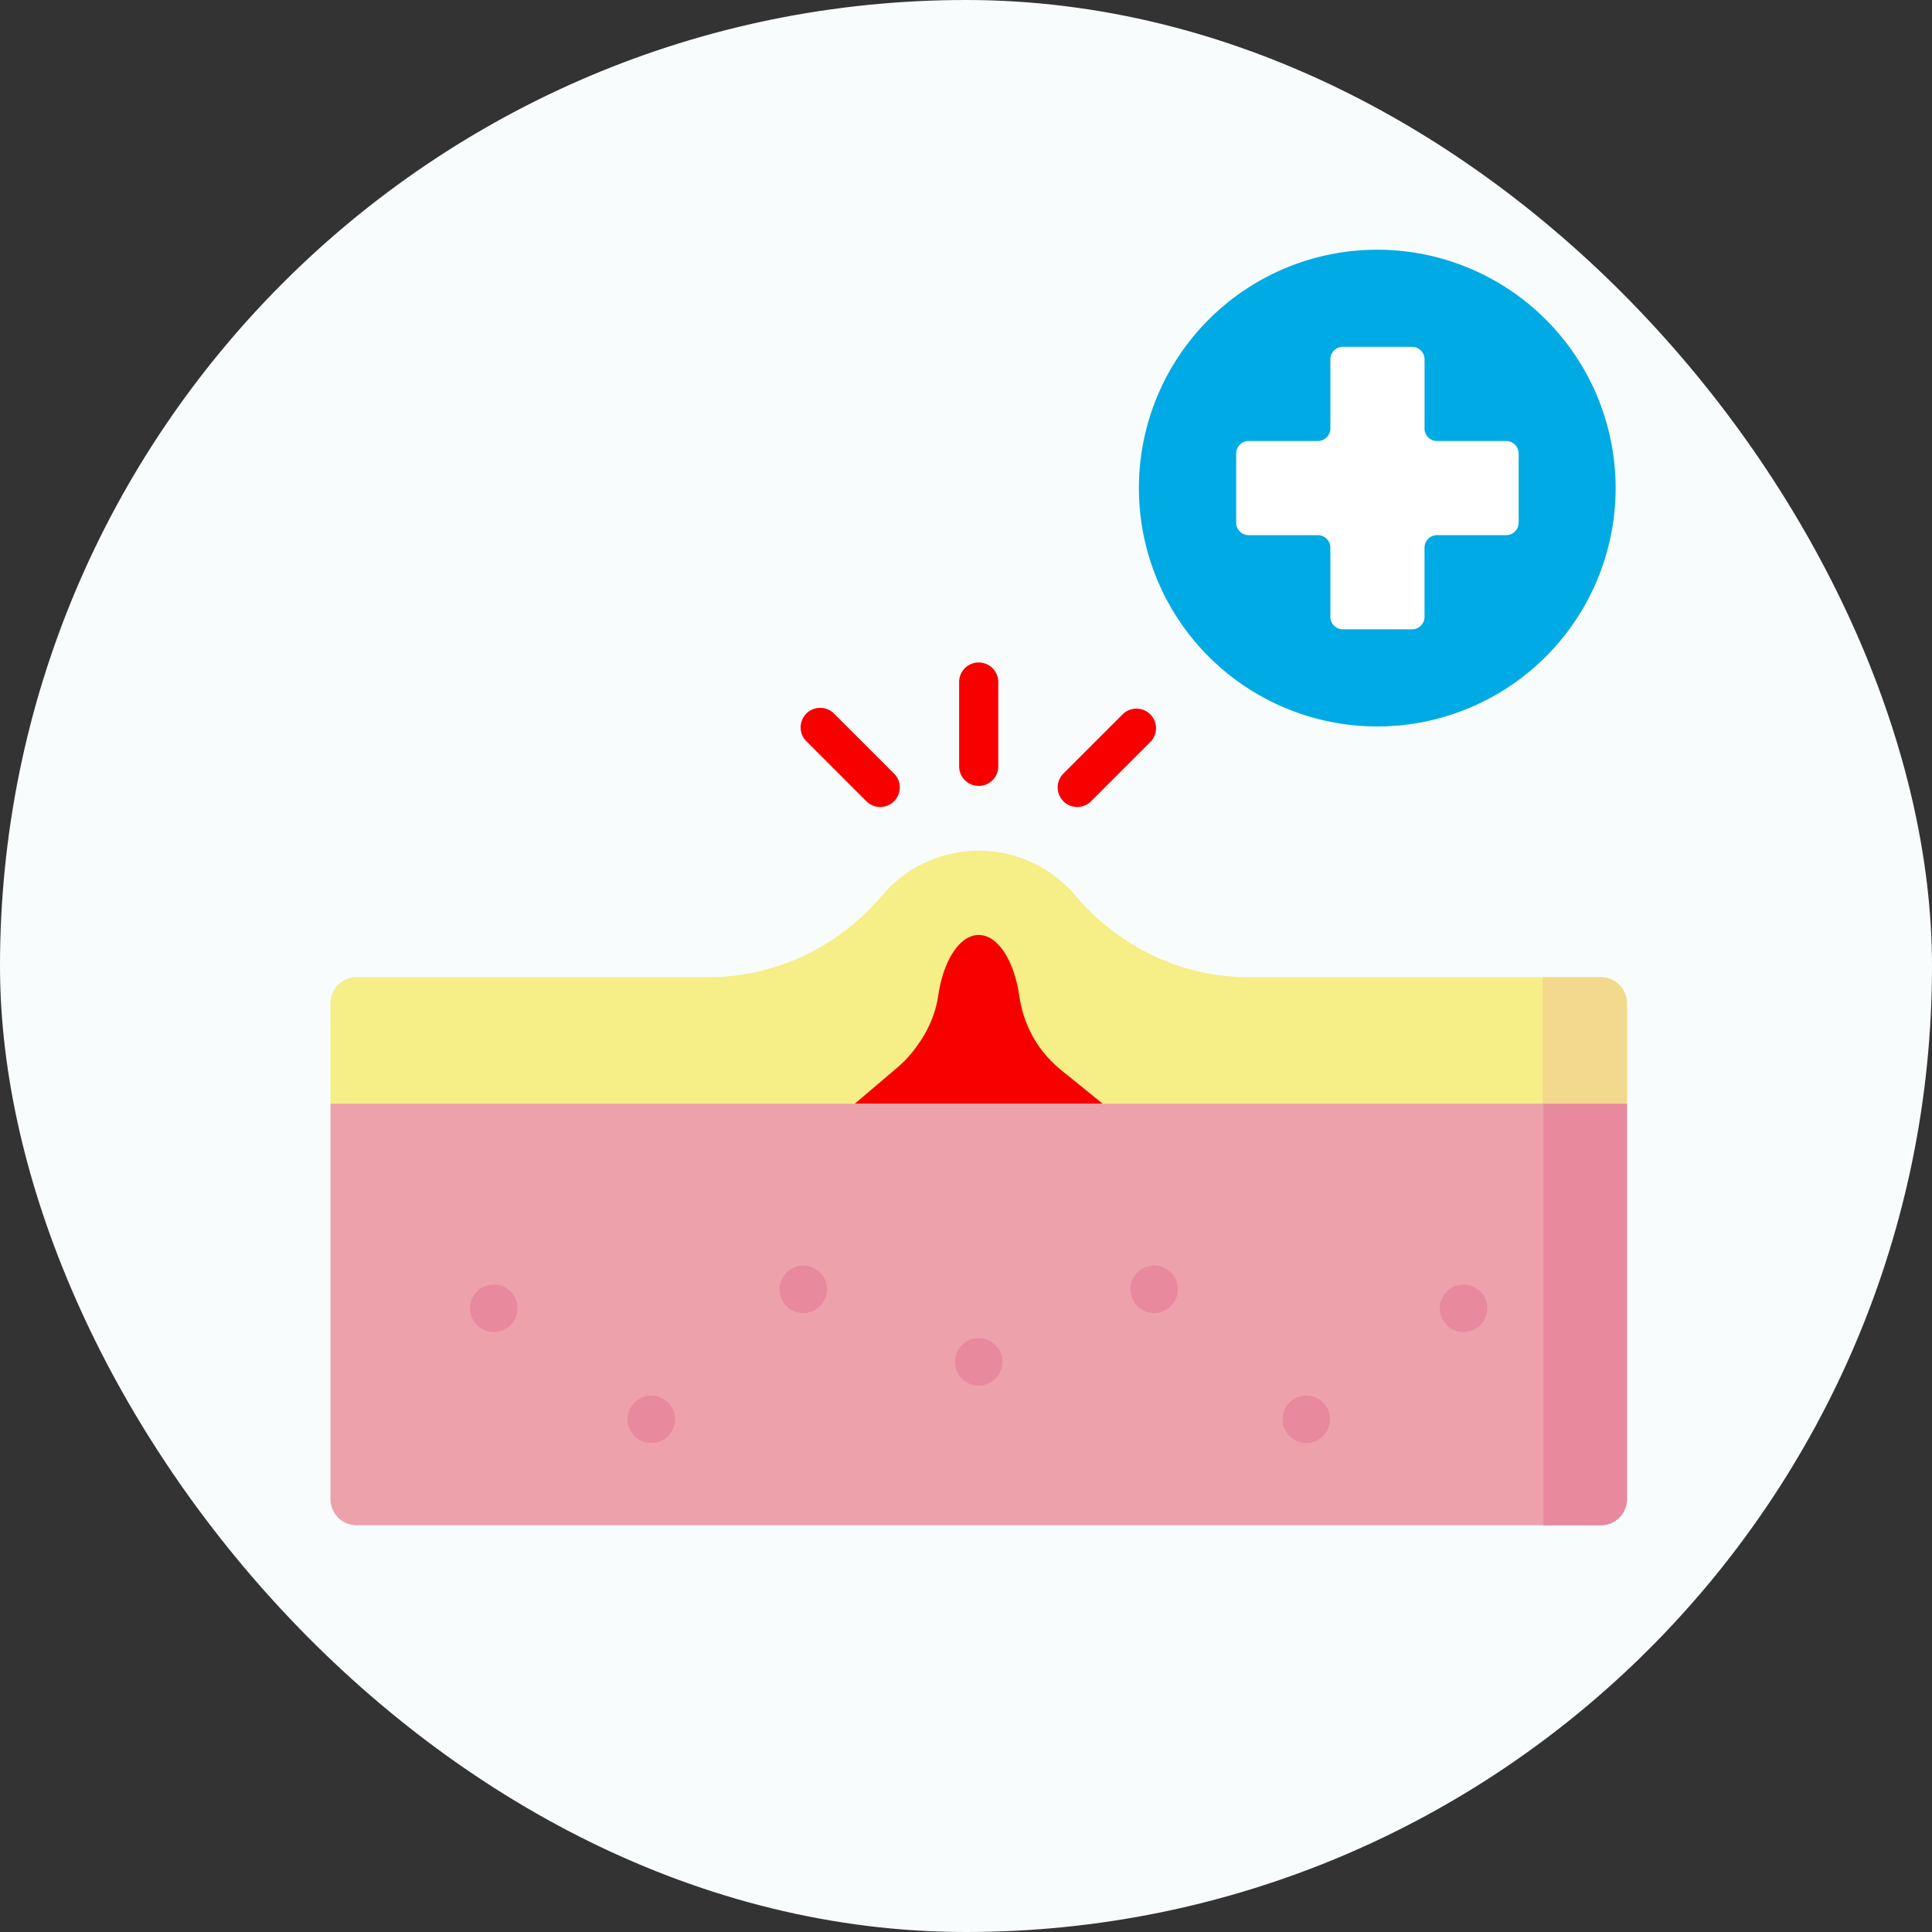 <svg width="76" height="76" fill="none" xmlns="http://www.w3.org/2000/svg"><rect width="100%" height="100%" fill="#333333" stroke="none"/><rect width="76" height="76" rx="38" fill="#F8FCFD"/><g clip-path="url(#clip0_161_3389)"><path d="M13 43.415v15.559c0 .567.46 1.026 1.026 1.026h48.948C63.54 60 64 59.54 64 58.974v-15.56H13z" fill="#EDA1AB"/><path d="M60.714 43.415V60h2.261c.567 0 1.027-.46 1.027-1.026v-15.56h-3.288z" fill="#E8899E"/><path d="M62.974 38.439h-13.86c-2.637 0-5.11-1.199-6.814-3.212a4.965 4.965 0 00-3.8-1.764 4.965 4.965 0 00-3.8 1.764c-1.703 2.013-4.177 3.212-6.814 3.212h-13.86c-.566 0-1.026.46-1.026 1.026v3.95h51v-3.95c0-.567-.46-1.026-1.026-1.026z" fill="#F6EE86"/><path d="M33.629 43.414l1.669-1.418a4.53 4.53 0 00.718-.772l.061-.083c.43-.587.727-1.266.833-1.985.203-1.374.838-2.376 1.59-2.376.754 0 1.39 1.005 1.593 2.382.1.684.337 1.341.72 1.916.254.38.564.72.919 1.008l1.64 1.328H33.63z" fill="#F80000"/><path d="M64 43.414h-3.317V38.44h2.29c.567 0 1.027.46 1.027 1.026v3.95z" fill="#F2D98D"/><path d="M38.5 54.506a.933.933 0 100-1.866.933.933 0 000 1.866zm-6.9-2.856a.933.933 0 100-1.866.933.933 0 000 1.866zm-5.98 5.113a.933.933 0 100-1.866.933.933 0 000 1.866zm-6.194-4.365a.933.933 0 100-1.866.933.933 0 000 1.866zm25.976-.748a.933.933 0 100-1.866.933.933 0 000 1.866zm5.984 5.113a.933.933 0 100-1.866.933.933 0 000 1.866zm6.187-4.365a.933.933 0 100-1.866.933.933 0 000 1.866z" fill="#E8899E"/><path d="M38.5 30.916a.77.77 0 01-.77-.77V26.83a.77.77 0 111.54 0v3.317a.77.77 0 01-.77.77zm3.875.829a.77.77 0 01-.544-1.314l2.345-2.345a.77.77 0 011.089 1.088l-2.346 2.346a.767.767 0 01-.544.225zm-7.749 0a.767.767 0 01-.544-.225l-2.346-2.346a.77.77 0 111.089-1.088l2.345 2.345a.77.77 0 01-.544 1.314z" fill="#F80000"/><path d="M60.808 25.83a9.376 9.376 0 10-13.26-13.26 9.376 9.376 0 0013.26 13.26z" fill="#00AAE4"/><path d="M56.038 16.856v-2.721a.491.491 0 00-.492-.491h-2.721a.491.491 0 00-.492.49v2.722c0 .272-.22.492-.49.492H49.12a.491.491 0 00-.492.49v2.722c0 .272.22.492.492.492h2.721c.272 0 .492.22.492.49v2.722c0 .272.22.492.49.492h2.722c.272 0 .492-.22.492-.492v-2.721c0-.271.22-.491.49-.491h2.723c.27 0 .49-.22.49-.492v-2.72a.491.491 0 00-.49-.491h-2.722a.491.491 0 01-.491-.492z" fill="#fff"/></g><defs><clipPath id="clip0_161_3389"><path fill="#fff" transform="translate(13 9)" d="M0 0h51v51H0z"/></clipPath></defs></svg>